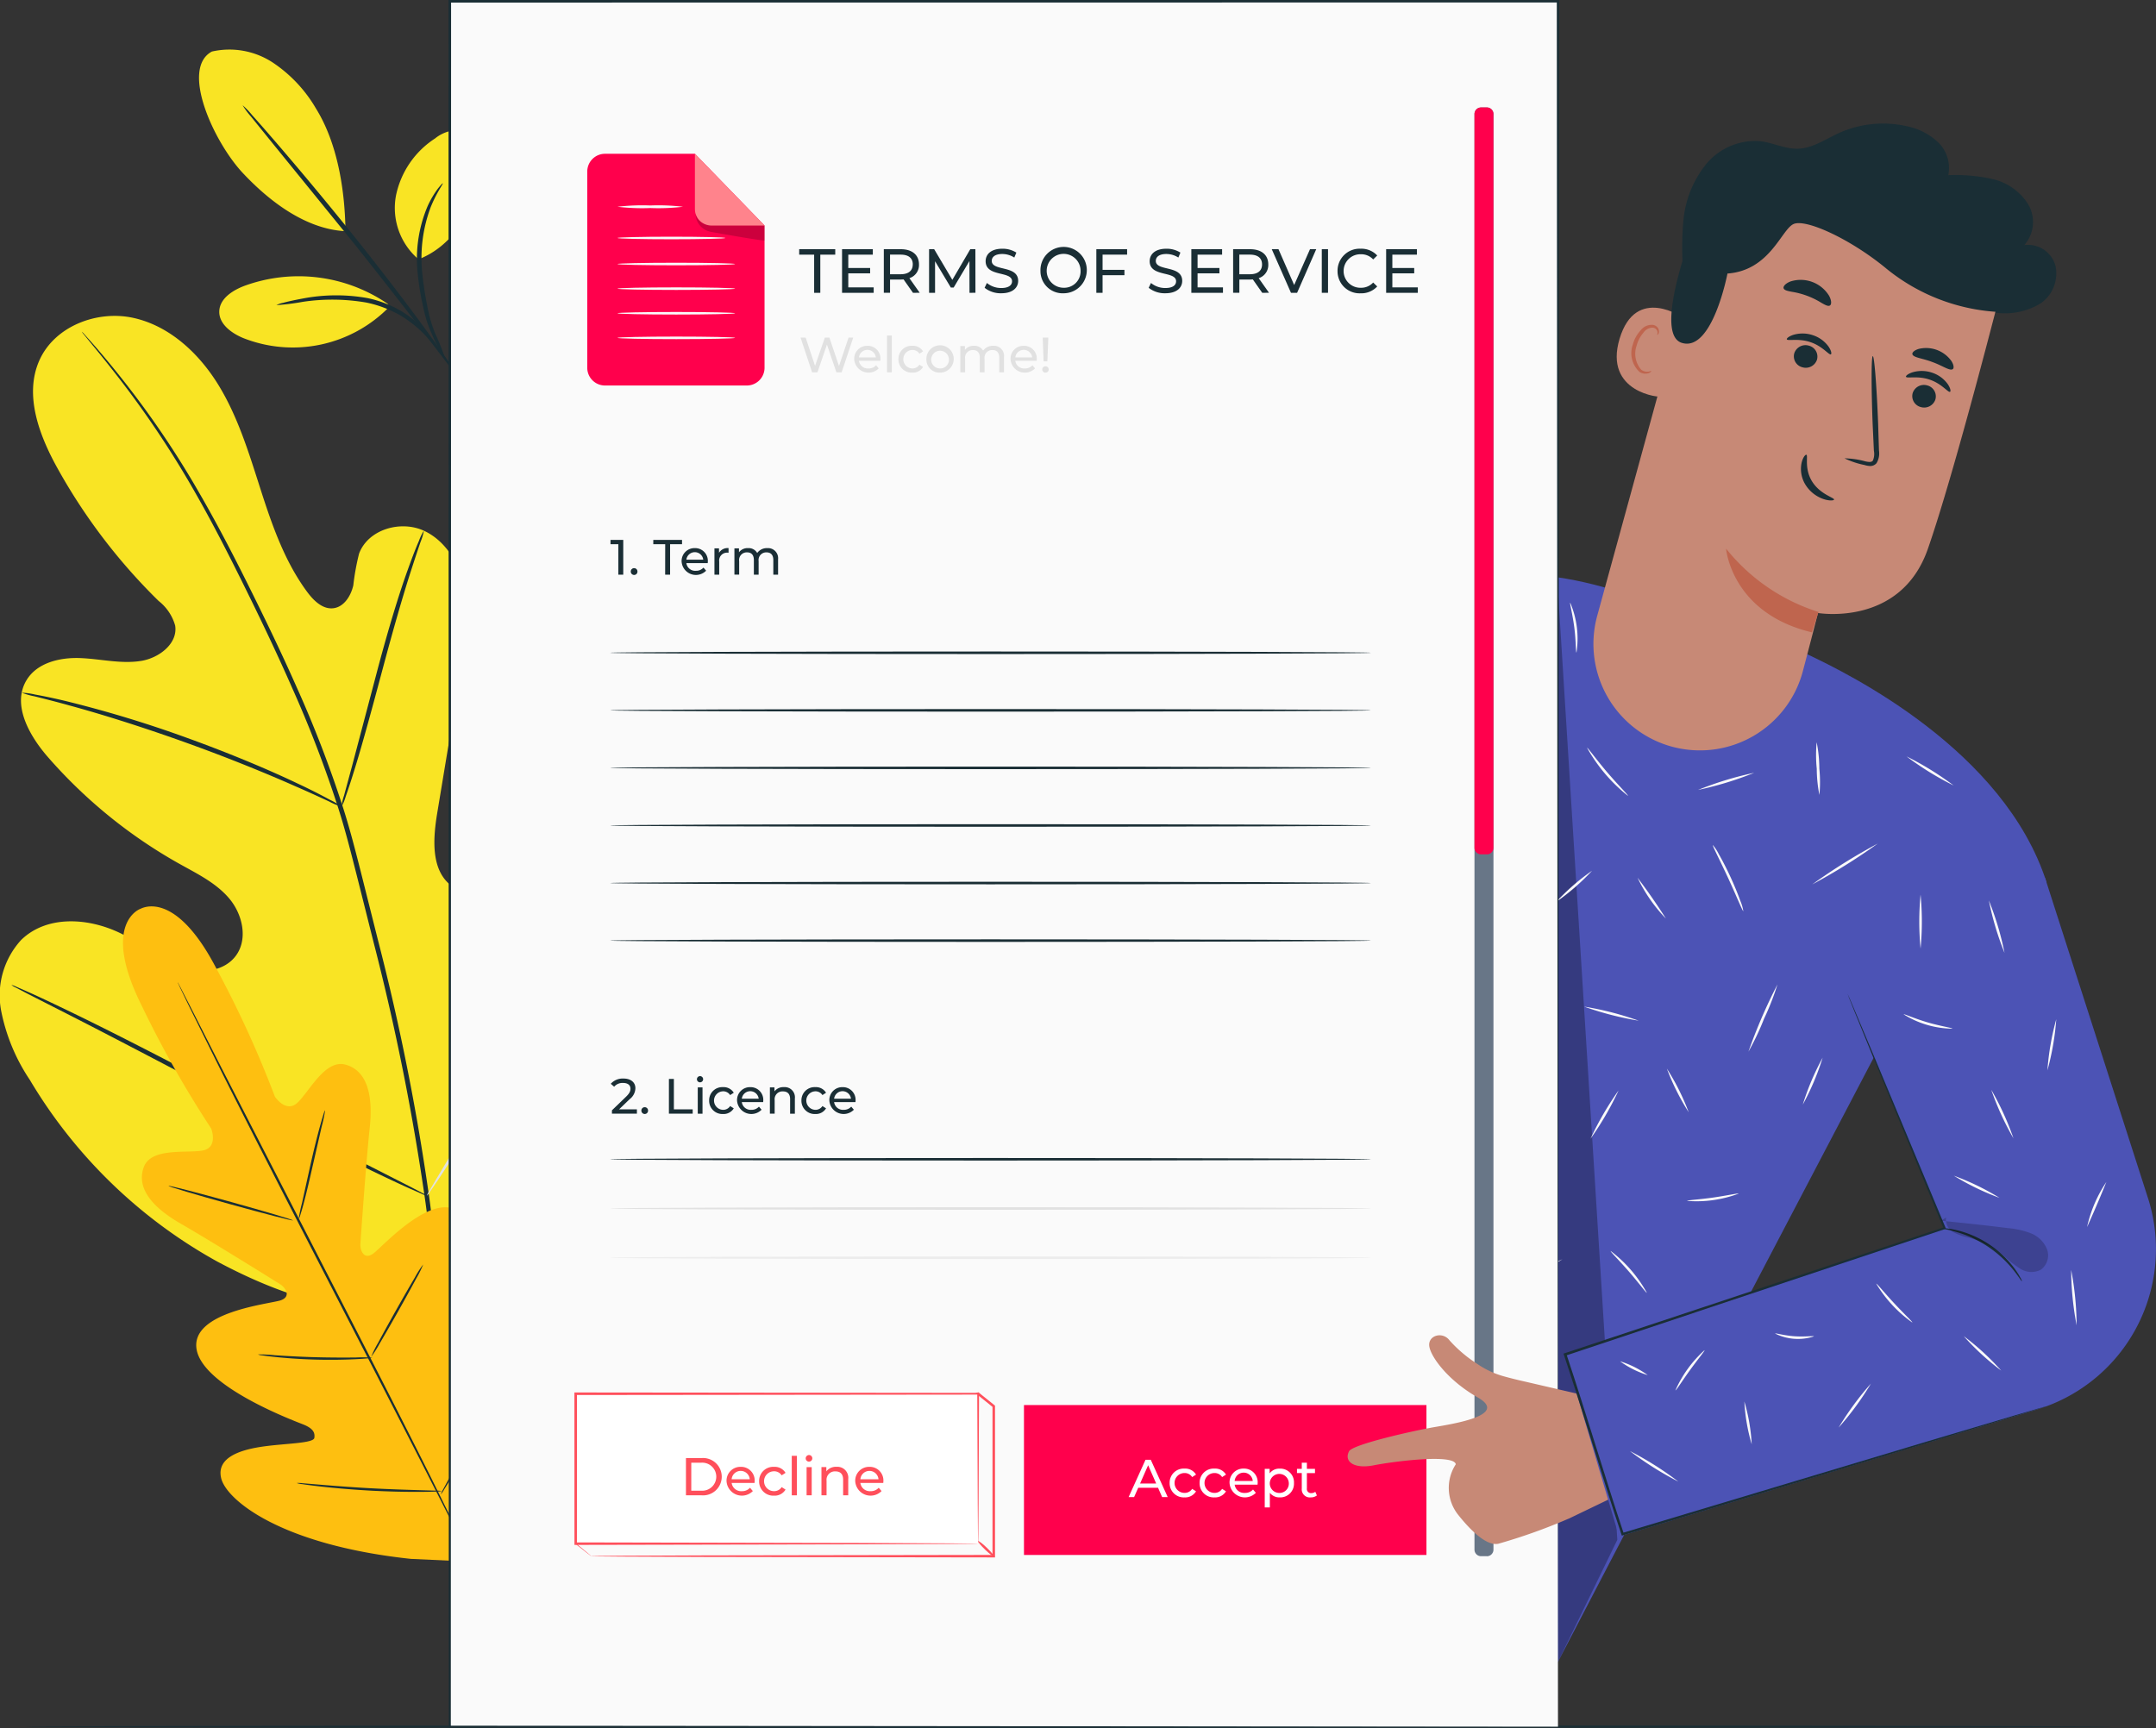 <svg id="Grupo_118820" data-name="Grupo 118820" xmlns="http://www.w3.org/2000/svg" xmlns:xlink="http://www.w3.org/1999/xlink" width="261.204" height="209.378" viewBox="0 0 261.204 209.378">
  <rect x="0" y="0" width="261.204" height="209.378" fill="#333333" stroke="none"/>
  <defs>
    <clipPath id="clip-path">
      <rect id="Rectángulo_43379" data-name="Rectángulo 43379" width="261.204" height="209.378" fill="none"/>
    </clipPath>
    <clipPath id="clip-path-3">
      <rect id="Rectángulo_43367" data-name="Rectángulo 43367" width="30.585" height="31.914" fill="none"/>
    </clipPath>
    <clipPath id="clip-path-4">
      <rect id="Rectángulo_43368" data-name="Rectángulo 43368" width="7.276" height="131.245" fill="none"/>
    </clipPath>
    <clipPath id="clip-path-5">
      <rect id="Rectángulo_43370" data-name="Rectángulo 43370" width="8.346" height="3.222" fill="none"/>
    </clipPath>
    <clipPath id="clip-path-6">
      <rect id="Rectángulo_43371" data-name="Rectángulo 43371" width="8.433" height="8.692" fill="none"/>
    </clipPath>
    <clipPath id="clip-path-7">
      <rect id="Rectángulo_43377" data-name="Rectángulo 43377" width="12.954" height="6.609" fill="none"/>
    </clipPath>
  </defs>
  <g id="Grupo_118819" data-name="Grupo 118819" clip-path="url(#clip-path)">
    <g id="Grupo_118818" data-name="Grupo 118818">
      <g id="Grupo_118817" data-name="Grupo 118817" clip-path="url(#clip-path)">
        <path id="Trazado_168666" data-name="Trazado 168666" d="M41.893,10.266a9.573,9.573,0,0,1,7.378,1.342A16.909,16.909,0,0,1,54.5,17.18c2.62,4.228,3.5,9.884,3.573,14.857-5.516-.276-10.191-4.659-12.423-7.031-3.527-3.749-7.625-12.668-3.761-14.74" transform="translate(-16.215 -4.023)" fill="#f9e424"/>
        <path id="Trazado_168667" data-name="Trazado 168667" d="M82.881,41.99a8.169,8.169,0,0,1-2.736-7.734,10.85,10.85,0,0,1,4.737-6.918,4.567,4.567,0,0,1,3.734-.936,3.493,3.493,0,0,1,2.235,2.747,7.091,7.091,0,0,1-.46,3.651c-1.431,4.009-3.551,7.626-7.511,9.189" transform="translate(-32.17 -10.565)" fill="#f9e424"/>
        <path id="Trazado_168668" data-name="Trazado 168668" d="M87.887,58.383a16.073,16.073,0,0,1-1.565-2.892,15.312,15.312,0,0,1-1.1-3.421,33.513,33.513,0,0,1-.683-4.332,16.346,16.346,0,0,1,1.244-7.849A11.787,11.787,0,0,1,87.007,37.8c.357-.448.575-.676.6-.654.082.059-.719,1.042-1.466,2.9A17.541,17.541,0,0,0,85.094,47.7a39.245,39.245,0,0,0,.631,4.268,16.792,16.792,0,0,0,.96,3.369,23.678,23.678,0,0,1,1.2,3.047" transform="translate(-33.966 -14.933)" fill="#1a2e35"/>
        <path id="Trazado_168669" data-name="Trazado 168669" d="M49.164,21.337a9.507,9.507,0,0,1,1.155,1.2c.716.795,1.736,1.958,2.984,3.407,2.495,2.9,5.9,6.939,9.546,11.495s6.835,8.776,9.075,11.876c1.121,1.55,2.013,2.815,2.611,3.7a9.527,9.527,0,0,1,.887,1.408,9.47,9.47,0,0,1-1.063-1.28l-2.751-3.593c-2.319-3.037-5.55-7.211-9.194-11.764L53,26.2l-2.848-3.52a9.531,9.531,0,0,1-.989-1.338" transform="translate(-19.765 -8.578)" fill="#1a2e35"/>
        <path id="Trazado_168670" data-name="Trazado 168670" d="M64.816,59.309a19.113,19.113,0,0,0-17.327-2.173c-1.443.542-3.015,1.549-3.061,3.09s1.473,2.647,2.9,3.24a16.329,16.329,0,0,0,17.714-3.8" transform="translate(-17.862 -22.505)" fill="#f9e424"/>
        <path id="Trazado_168671" data-name="Trazado 168671" d="M56,61.029a2.669,2.669,0,0,1,.829-.283c.541-.154,1.335-.325,2.323-.51a21.555,21.555,0,0,1,7.86-.066,13.519,13.519,0,0,1,4.08,1.558,13.172,13.172,0,0,1,4.255,4.11c.3.474.457.744.425.765-.091.066-.772-.981-2.183-2.365a14.108,14.108,0,0,0-2.755-2.066A13.9,13.9,0,0,0,66.9,60.716a24.255,24.255,0,0,0-7.689-.09,27.811,27.811,0,0,1-3.21.4" transform="translate(-22.515 -24.055)" fill="#1a2e35"/>
        <path id="Trazado_168672" data-name="Trazado 168672" d="M55.049,183.928c17.83-8.657,24.782-28.886,27.124-47.692.392-3.139,1.259-6.376.209-9.352s-4.217-5.4-7.222-4.528c-2.492.722-3.932,3.259-5.584,5.283a18.491,18.491,0,0,1-8.435,5.828c-2.153.715-4.713.955-6.5-.44-2.456-1.914-2.182-5.685-1.668-8.788q1.437-8.673,2.872-17.346a29.322,29.322,0,0,0,.53-9.372c-.5-3.1-2.2-6.178-5.017-7.476s-6.747-.175-7.854,2.765a29.033,29.033,0,0,0-.7,3.853c-.291,1.275-1.119,2.606-2.4,2.77-1.3.167-2.4-.911-3.184-1.968-2.706-3.646-4.238-8.031-5.632-12.371S28.868,76.326,26.5,72.444s-5.956-7.233-10.362-8.193S6.559,65.282,4.74,69.47,4.764,78.516,6.979,82.5A70.192,70.192,0,0,0,19.222,98.557a5.774,5.774,0,0,1,2,2.98c.345,2.178-1.944,3.921-4.1,4.277-2.437.4-4.911-.237-7.378-.338s-5.26.551-6.54,2.693c-1.777,2.971.348,6.721,2.613,9.316a60.125,60.125,0,0,0,15.959,12.942c2.151,1.2,4.439,2.315,6.025,4.213s2.254,4.867.793,6.876-4.43,2.258-6.752,1.433-4.257-2.464-6.4-3.687c-4.011-2.29-9.569-2.873-12.89.38A9.949,9.949,0,0,0,.13,148.164a22.94,22.94,0,0,0,3.486,8.424A60.46,60.46,0,0,0,26.26,178.563c9.353,5.008,18.378,7.4,28.789,5.365" transform="translate(0 -25.736)" fill="#f9e424"/>
        <path id="Trazado_168673" data-name="Trazado 168673" d="M59.179,186.209c.5-7.518.836-3.618-.434-13.491A281.635,281.635,0,0,0,52.467,141L50.4,132.773c-.686-2.7-1.368-5.376-2.2-7.953a140.445,140.445,0,0,0-5.6-14.536c-2.006-4.537-4.074-8.77-6.038-12.713s-3.881-7.58-5.761-10.822a111.6,111.6,0,0,0-10-14.624c-1.311-1.628-2.37-2.858-3.1-3.682-.352-.392-.627-.7-.834-.932a2.308,2.308,0,0,0-.3-.3,2.218,2.218,0,0,0,.255.343l.791.969c.7.848,1.729,2.1,3.013,3.747a118.044,118.044,0,0,1,9.823,14.689C32.3,90.2,34.179,93.845,36.13,97.79s3.994,8.184,5.982,12.716A142.318,142.318,0,0,1,47.661,125c.819,2.564,1.491,5.218,2.177,7.924s1.37,5.449,2.069,8.225a288.7,288.7,0,0,1,6.311,31.644c1.295,9.839,1,5.9.554,13.394" transform="translate(-6.659 -27.021)" fill="#1a2e35"/>
        <path id="Trazado_168674" data-name="Trazado 168674" d="M69.2,140.989a6.371,6.371,0,0,0,.514-1.277c.3-.832.693-2.05,1.158-3.561.931-3.022,2.074-7.239,3.317-11.893s2.444-8.846,3.418-11.845c.484-1.5.886-2.712,1.176-3.546a6.333,6.333,0,0,0,.388-1.32,6.2,6.2,0,0,0-.6,1.239c-.355.81-.818,2-1.351,3.494-1.078,2.976-2.346,7.165-3.59,11.826-1.215,4.6-2.313,8.754-3.153,11.931-.388,1.433-.716,2.64-.98,3.609a6.279,6.279,0,0,0-.3,1.344" transform="translate(-27.819 -43.238)" fill="#1a2e35"/>
        <path id="Trazado_168675" data-name="Trazado 168675" d="M4.423,140.364a8.763,8.763,0,0,0,1.562.444c1.009.254,2.473.614,4.266,1.117,3.594.976,8.511,2.5,13.862,4.417s10.117,3.878,13.524,5.389c1.71.743,3.077,1.382,4.025,1.818a8.707,8.707,0,0,0,1.5.63,8.567,8.567,0,0,0-1.4-.835c-.919-.5-2.263-1.2-3.956-1.991-3.373-1.612-8.133-3.63-13.5-5.564a142.438,142.438,0,0,0-13.955-4.265c-1.812-.453-3.294-.753-4.323-.939a8.562,8.562,0,0,0-1.609-.222" transform="translate(-1.778 -56.428)" fill="#1a2e35"/>
        <path id="Trazado_168676" data-name="Trazado 168676" d="M86.481,210.165a2.1,2.1,0,0,0,.352-.443l.912-1.336c.787-1.164,1.882-2.877,3.208-5.011,2.654-4.268,6.135-10.277,9.886-16.96s7.174-12.72,9.735-17.036l3.048-5.1.822-1.394a2.047,2.047,0,0,0,.253-.508,2.135,2.135,0,0,0-.352.444l-.912,1.335c-.788,1.164-1.883,2.877-3.209,5.011-2.654,4.267-6.134,10.276-9.887,16.963s-7.172,12.717-9.734,17.035c-1.253,2.1-2.282,3.822-3.048,5.1-.329.557-.6,1.017-.822,1.394a2.117,2.117,0,0,0-.254.508" transform="translate(-34.768 -65.281)" fill="#e1e1e1"/>
        <path id="Trazado_168677" data-name="Trazado 168677" d="M2.308,199.581a2.154,2.154,0,0,0,.492.3l1.458.762,5.388,2.745c4.549,2.319,10.8,5.594,17.693,9.222s13.183,6.851,17.781,9.076c2.3,1.113,4.168,2,5.472,2.578l1.505.663a2.1,2.1,0,0,0,.542.194,2.17,2.17,0,0,0-.492-.3l-1.459-.761L45.3,221.316c-4.549-2.319-10.8-5.594-17.7-9.224s-13.179-6.85-17.778-9.075c-2.3-1.114-4.168-2-5.473-2.579l-1.506-.663a2.15,2.15,0,0,0-.542-.194" transform="translate(-0.928 -80.239)" fill="#1a2e35"/>
        <path id="Trazado_168678" data-name="Trazado 168678" d="M257.881,349.791c0,.086-56.607.155-126.419.155-69.837,0-126.431-.069-126.431-.155s56.595-.155,126.431-.155c69.812,0,126.419.069,126.419.155" transform="translate(-2.022 -140.569)" fill="#1a2e35"/>
        <path id="Trazado_168679" data-name="Trazado 168679" d="M26.919,184.033s4.126-2.785,9.281,7.1a129.007,129.007,0,0,1,7.126,15.594s1.357,2.068,2.774.695,3.338-5.251,5.774-4.579c2.526.7,3.383,3.5,2.941,7.638s-1.077,13.236-1.131,14.059.42,1.993,1.535,1.212,7.5-8.031,10.763-4.794.135,14.56-.183,15.8-.07,1.772.522,2.074,2.51-2.338,4.412-4.326,4.455-3.959,6.178-1.934,2.349,10.493-5.586,24.331l-4.1,6.172-7.432-.343c-15.86-1.7-22.348-7.179-22.975-9.764s2.468-3.493,5.193-3.866,5.988-.374,6.092-1.031-.178-1.167-1.372-1.64-12.194-4.592-12.9-9.131,8.913-5.453,10.2-5.9.606-1.523-.08-1.954-8.437-5.267-12.045-7.339-5.376-4.411-4.456-6.866c.886-2.366,5.153-1.646,7.1-1.986s1.066-2.654,1.066-2.654a129.091,129.091,0,0,1-8.439-14.924c-4.974-9.976-.172-11.7-.172-11.7" transform="translate(-10.02 -73.844)" fill="#febf10"/>
        <path id="Trazado_168680" data-name="Trazado 168680" d="M36.008,199.066a1.111,1.111,0,0,1,.1.175l.279.528,1.048,2.041,3.824,7.522L53.975,234.1c4.985,9.665,9.457,18.436,12.64,24.811l3.742,7.563,1,2.065.254.541a1.112,1.112,0,0,1,.077.188,1.107,1.107,0,0,1-.1-.176l-.279-.527-1.048-2.041L66.433,259C63.2,252.651,58.7,243.9,53.719,234.231S44.264,215.8,41.081,209.424l-3.743-7.564-1-2.065-.254-.541a1.091,1.091,0,0,1-.078-.188" transform="translate(-14.476 -80.033)" fill="#1a2e35"/>
        <path id="Trazado_168681" data-name="Trazado 168681" d="M63.711,224.984a15.221,15.221,0,0,1-.409,1.95l-1.071,4.681c-.415,1.83-.8,3.485-1.121,4.675-.16.595-.3,1.073-.406,1.4a1.951,1.951,0,0,1-.2.5,18.336,18.336,0,0,1,.405-1.949l1.038-4.691c.415-1.83.825-3.481,1.154-4.668.166-.593.306-1.071.413-1.4a1.936,1.936,0,0,1,.193-.5" transform="translate(-24.324 -90.453)" fill="#1a2e35"/>
        <path id="Trazado_168682" data-name="Trazado 168682" d="M49.22,244.484c-.021.077-3.42-.8-7.59-1.956s-7.535-2.156-7.513-2.233,3.419.8,7.59,1.956,7.534,2.156,7.513,2.233" transform="translate(-13.716 -96.607)" fill="#1a2e35"/>
        <path id="Trazado_168683" data-name="Trazado 168683" d="M66.1,274.85a2.037,2.037,0,0,1-.542.081c-.35.035-.857.068-1.485.1-1.256.061-2.994.1-4.913.046s-3.653-.189-4.9-.324c-.625-.066-1.13-.132-1.478-.185a2.01,2.01,0,0,1-.536-.112,16.44,16.44,0,0,1,2.031.094c1.252.083,2.981.187,4.894.239s3.644.047,4.9.038a16.282,16.282,0,0,1,2.034.021" transform="translate(-21.006 -110.338)" fill="#1a2e35"/>
        <path id="Trazado_168684" data-name="Trazado 168684" d="M81.507,256.229a12.1,12.1,0,0,1-.832,1.686c-.546,1.024-1.318,2.428-2.186,3.971s-1.668,2.932-2.26,3.931a12.175,12.175,0,0,1-1.009,1.586,12.277,12.277,0,0,1,.832-1.686c.547-1.024,1.318-2.429,2.187-3.972s1.668-2.932,2.26-3.93a12.105,12.105,0,0,1,1.009-1.587" transform="translate(-30.24 -103.015)" fill="#1a2e35"/>
        <path id="Trazado_168685" data-name="Trazado 168685" d="M97.511,278.99a2.819,2.819,0,0,1-.274.588l-.838,1.549c-.719,1.3-1.729,3.09-2.861,5.056s-2.17,3.74-2.934,5.016l-.918,1.5a2.785,2.785,0,0,1-.37.532,2.835,2.835,0,0,1,.273-.587l.839-1.549c.719-1.3,1.729-3.09,2.861-5.057s2.17-3.739,2.934-5.015l.918-1.5a2.825,2.825,0,0,1,.371-.532" transform="translate(-35.908 -112.166)" fill="#1a2e35"/>
        <path id="Trazado_168686" data-name="Trazado 168686" d="M77.674,301.488a3.222,3.222,0,0,1-.692.058c-.445.02-1.09.032-1.887.038-1.594.008-3.8-.025-6.227-.162s-4.624-.341-6.207-.528c-.792-.092-1.431-.178-1.872-.246a3.174,3.174,0,0,1-.68-.135,3.236,3.236,0,0,1,.693.023l1.879.155c1.586.135,3.778.31,6.2.444s4.622.2,6.213.246l1.885.053a3.205,3.205,0,0,1,.692.054" transform="translate(-24.166 -120.815)" fill="#1a2e35"/>
        <path id="Trazado_168687" data-name="Trazado 168687" d="M324.04,132.3,304.029,151.78l-18.44,35.193-20.741,39.793L239.37,214.824l-27.541-14.1,17.616-33.652,10.948-37.683c-7.735,5.132-22.093,12.121-39.284,8.477-18.621-3.949-9.683-74.177-9.683-74.177l20.462-.527,2.039,49.517,23.131-10.214.036.084c1.392-.621,2.611-1.174,3.258-1.527,12.791-6.977,21.186-7.823,34.908-2.925l19.8,6.576c5.088,2.4,23.846,11.635,28.981,27.626" transform="translate(-76.099 -25.393)" fill="#4c53b5"/>
        <path id="Trazado_168688" data-name="Trazado 168688" d="M288.026,119.127c.015.027-.464.263-1.241.817a13.712,13.712,0,0,0-2.867,2.82,20.434,20.434,0,0,0-2.826,5.254c-.808,2.108-1.43,4.521-2.108,7.049L275.465,148l-1.1,3.91-.315,1.059a1.78,1.78,0,0,1-.13.364,1.855,1.855,0,0,1,.07-.38l.258-1.074c.247-.967.588-2.3,1.005-3.936l3.431-12.956a68.964,68.964,0,0,1,2.142-7.071,20.073,20.073,0,0,1,2.919-5.286,13.008,13.008,0,0,1,2.971-2.784,8.789,8.789,0,0,1,.956-.561,1.8,1.8,0,0,1,.354-.156" transform="translate(-110.127 -47.894)" fill="#1a2e35"/>
        <g id="Grupo_118804" data-name="Grupo 118804" transform="translate(139.857 81.154)" opacity="0.3">
          <g id="Grupo_118803" data-name="Grupo 118803">
            <g id="Grupo_118802" data-name="Grupo 118802" clip-path="url(#clip-path-3)">
              <path id="Trazado_168689" data-name="Trazado 168689" d="M264.476,135.719c-5.721,15.489-16.011,24.152-30.584,31.913a53.659,53.659,0,0,0,24.028-8.806" transform="translate(-233.891 -135.719)"/>
            </g>
          </g>
        </g>
        <g id="Grupo_118807" data-name="Grupo 118807" transform="translate(188.665 70.128)" opacity="0.3">
          <g id="Grupo_118806" data-name="Grupo 118806">
            <g id="Grupo_118805" data-name="Grupo 118805" clip-path="url(#clip-path-4)">
              <path id="Trazado_168690" data-name="Trazado 168690" d="M315.516,117.28q3.638,58.226,7.277,116.453L315.6,248.526Z" transform="translate(-315.516 -117.28)"/>
            </g>
          </g>
        </g>
        <path id="Trazado_168691" data-name="Trazado 168691" d="M350.727,179.25c-.085.031-.817-1.8-1.837-4.006s-1.934-3.953-1.855-4a5.022,5.022,0,0,1,.712,1.085c.4.694.914,1.673,1.426,2.782s.922,2.137,1.191,2.891a5.01,5.01,0,0,1,.363,1.246" transform="translate(-139.521 -68.848)" fill="#fafafa"/>
        <path id="Trazado_168692" data-name="Trazado 168692" d="M375.113,170.938a70.307,70.307,0,0,1-7.94,4.949,70.446,70.446,0,0,1,7.94-4.949" transform="translate(-147.619 -68.723)" fill="#fafafa"/>
        <path id="Trazado_168693" data-name="Trazado 168693" d="M368.366,156.794a16.486,16.486,0,0,1-.322-3.18,16.447,16.447,0,0,1-.011-3.2,16.5,16.5,0,0,1,.322,3.18,16.49,16.49,0,0,1,.011,3.2" transform="translate(-147.94 -60.475)" fill="#fafafa"/>
        <path id="Trazado_168694" data-name="Trazado 168694" d="M391.988,156.8a36.145,36.145,0,0,1-5.705-3.523,36.258,36.258,0,0,1,5.705,3.523" transform="translate(-155.302 -61.624)" fill="#fafafa"/>
        <path id="Trazado_168695" data-name="Trazado 168695" d="M354.247,207.633a63.335,63.335,0,0,1,3.517-8.148,31.8,31.8,0,0,1-1.616,4.135,31.721,31.721,0,0,1-1.9,4.012" transform="translate(-142.42 -80.202)" fill="#fafafa"/>
        <path id="Trazado_168696" data-name="Trazado 168696" d="M340.36,221.822a28.086,28.086,0,0,1-2.643-5.286,28.128,28.128,0,0,1,2.643,5.286" transform="translate(-135.774 -87.057)" fill="#fafafa"/>
        <path id="Trazado_168697" data-name="Trazado 168697" d="M348.069,241.866a14.435,14.435,0,0,1-6.243.88c0-.091,1.409-.158,3.127-.4s3.093-.564,3.117-.477" transform="translate(-137.429 -97.235)" fill="#fafafa"/>
        <path id="Trazado_168698" data-name="Trazado 168698" d="M365.258,220.008a30.634,30.634,0,0,1,2.406-5.684,30.745,30.745,0,0,1-2.406,5.684" transform="translate(-146.846 -86.167)" fill="#fafafa"/>
        <path id="Trazado_168699" data-name="Trazado 168699" d="M330.72,258.559c-.075.051-.954-1.165-2.163-2.556s-2.282-2.44-2.221-2.507a16.247,16.247,0,0,1,4.384,5.063" transform="translate(-131.2 -101.915)" fill="#fafafa"/>
        <path id="Trazado_168700" data-name="Trazado 168700" d="M325.654,220.96a36.779,36.779,0,0,1-3.4,5.853,36.909,36.909,0,0,1,3.4-5.853" transform="translate(-129.559 -88.835)" fill="#fafafa"/>
        <path id="Trazado_168701" data-name="Trazado 168701" d="M327.576,205.676a37.44,37.44,0,0,1-6.606-1.705,37.447,37.447,0,0,1,6.606,1.705" transform="translate(-129.044 -82)" fill="#fafafa"/>
        <path id="Trazado_168702" data-name="Trazado 168702" d="M331.78,177.859a69.474,69.474,0,0,1,3.433,4.948,18.574,18.574,0,0,1-3.433-4.948" transform="translate(-133.388 -71.507)" fill="#fafafa"/>
        <path id="Trazado_168703" data-name="Trazado 168703" d="M319.647,176.439a26.647,26.647,0,0,1-4.342,3.775,26.64,26.64,0,0,1,4.342-3.775" transform="translate(-126.765 -70.934)" fill="#fafafa"/>
        <path id="Trazado_168704" data-name="Trazado 168704" d="M326.511,157.358a19.586,19.586,0,0,1-4.953-5.818c.077-.051,1.06,1.35,2.428,2.951s2.588,2.8,2.526,2.867" transform="translate(-129.278 -60.925)" fill="#fafafa"/>
        <path id="Trazado_168705" data-name="Trazado 168705" d="M350.846,156.592a40.554,40.554,0,0,1-6.8,2.076,40.553,40.553,0,0,1,6.8-2.076" transform="translate(-138.323 -62.952)" fill="#fafafa"/>
        <path id="Trazado_168706" data-name="Trazado 168706" d="M318.894,128.18c-.093-.005-.051-1.372-.264-3.035s-.58-2.978-.492-3.007a11.08,11.08,0,0,1,.755,6.041" transform="translate(-127.9 -49.105)" fill="#fafafa"/>
        <path id="Trazado_168707" data-name="Trazado 168707" d="M290.348,204.748a11.553,11.553,0,0,1-1.409,1.039c-.883.62-2.09,1.49-3.385,2.5s-2.427,1.98-3.24,2.689a11.535,11.535,0,0,1-1.345,1.12,8.467,8.467,0,0,1,1.2-1.282,42.659,42.659,0,0,1,6.652-5.214,8.481,8.481,0,0,1,1.531-.855" transform="translate(-112.961 -82.317)" fill="#fafafa"/>
        <path id="Trazado_168708" data-name="Trazado 168708" d="M291.954,192.273c-.078.047-1.085-1.519-2.474-3.34s-2.625-3.214-2.559-3.276a4.323,4.323,0,0,1,.9.831,29.019,29.019,0,0,1,3.572,4.695,4.379,4.379,0,0,1,.561,1.09" transform="translate(-115.354 -74.641)" fill="#fafafa"/>
        <path id="Trazado_168709" data-name="Trazado 168709" d="M297.492,165.113a36.085,36.085,0,0,1-5.862,3.237,36.149,36.149,0,0,1,5.862-3.237" transform="translate(-117.248 -66.38)" fill="#fafafa"/>
        <path id="Trazado_168710" data-name="Trazado 168710" d="M291.637,146.729a4.683,4.683,0,0,1-1.025-.807,22.566,22.566,0,0,1-3.982-4.854,4.687,4.687,0,0,1-.591-1.163c.082-.048,1.1,1.652,2.653,3.532s3.008,3.222,2.945,3.292" transform="translate(-114.998 -56.247)" fill="#fafafa"/>
        <path id="Trazado_168711" data-name="Trazado 168711" d="M305.779,147.6a25.824,25.824,0,0,1,2.481-5.1,25.921,25.921,0,0,1-2.481,5.1" transform="translate(-122.933 -57.293)" fill="#fafafa"/>
        <path id="Trazado_168712" data-name="Trazado 168712" d="M302.155,129.779c-.1,0,.011-1.858-.347-4.1s-1.011-3.977-.92-4.01a3.919,3.919,0,0,1,.507,1.109,15.961,15.961,0,0,1,.9,5.791,3.917,3.917,0,0,1-.145,1.211" transform="translate(-120.967 -48.916)" fill="#fafafa"/>
        <path id="Trazado_168713" data-name="Trazado 168713" d="M305.365,206.917a11.816,11.816,0,0,1,.023-1.75c.037-1.078.068-2.566.027-4.209s-.146-3.129-.237-4.2a11.759,11.759,0,0,1-.111-1.747,8.393,8.393,0,0,1,.329,1.723,39.824,39.824,0,0,1,.21,8.45,8.317,8.317,0,0,1-.243,1.737" transform="translate(-122.645 -78.402)" fill="#fafafa"/>
        <path id="Trazado_168714" data-name="Trazado 168714" d="M300.216,237.316a15.612,15.612,0,0,0-5.709-3.642,8.731,8.731,0,0,1,5.709,3.642" transform="translate(-118.404 -93.942)" fill="#fafafa"/>
        <path id="Trazado_168715" data-name="Trazado 168715" d="M310.951,255.176a71.114,71.114,0,0,1-8.356,4.324,71.248,71.248,0,0,1,8.356-4.324" transform="translate(-121.656 -102.59)" fill="#fafafa"/>
        <path id="Trazado_168716" data-name="Trazado 168716" d="M277.449,256.709a77.027,77.027,0,0,1-5.8-7.881,77.043,77.043,0,0,1,5.8,7.881" transform="translate(-109.215 -100.039)" fill="#fafafa"/>
        <path id="Trazado_168717" data-name="Trazado 168717" d="M270.368,227.945a4.526,4.526,0,0,1-.133-1.227c-.035-.76-.042-1.812.011-2.972s.158-2.207.263-2.96a4.491,4.491,0,0,1,.246-1.21c.089.011-.094,1.878-.2,4.185s-.1,4.182-.19,4.185" transform="translate(-108.635 -88.279)" fill="#fafafa"/>
        <path id="Trazado_168718" data-name="Trazado 168718" d="M254.184,278.317a62.577,62.577,0,0,1-6.787-5.644,62.762,62.762,0,0,1,6.787,5.644" transform="translate(-99.464 -109.625)" fill="#fafafa"/>
        <path id="Trazado_168719" data-name="Trazado 168719" d="M265.587,274.319a70.68,70.68,0,0,1-.218-9.379,70.686,70.686,0,0,1,.218,9.379" transform="translate(-106.657 -106.517)" fill="#fafafa"/>
        <path id="Trazado_168720" data-name="Trazado 168720" d="M270.483,309.228c-.02.047-.746-.249-1.948-.633a28.044,28.044,0,0,0-9.7-1.326c-1.26.047-2.038.138-2.046.087a1.888,1.888,0,0,1,.539-.127c.35-.065.86-.129,1.494-.181a23.456,23.456,0,0,1,9.786,1.337c.6.22,1.072.419,1.391.575a1.9,1.9,0,0,1,.485.267" transform="translate(-103.24 -123.42)" fill="#fafafa"/>
        <path id="Trazado_168721" data-name="Trazado 168721" d="M291.143,316.232a7.243,7.243,0,0,1,1.347.932,33.637,33.637,0,0,1,5.579,5.579,7.293,7.293,0,0,1,.932,1.346,10.233,10.233,0,0,1-1.1-1.206c-.661-.758-1.592-1.788-2.676-2.874s-2.116-2.014-2.874-2.676a10.335,10.335,0,0,1-1.206-1.1" transform="translate(-117.052 -127.138)" fill="#fafafa"/>
        <path id="Trazado_168722" data-name="Trazado 168722" d="M294.235,259.368a46.736,46.736,0,0,1-2.809-7.089,46.8,46.8,0,0,1,2.809,7.089" transform="translate(-117.163 -101.427)" fill="#fafafa"/>
        <path id="Trazado_168723" data-name="Trazado 168723" d="M250.848,162.783a4.8,4.8,0,0,1-.915,1,20.281,20.281,0,0,1-5.417,3.611,4.84,4.84,0,0,1-1.272.461c-.038-.088,1.857-.9,3.954-2.307s3.583-2.833,3.65-2.763" transform="translate(-97.794 -65.445)" fill="#fafafa"/>
        <path id="Trazado_168724" data-name="Trazado 168724" d="M258.466,148.61a22.935,22.935,0,0,1,.252-5.323,22.837,22.837,0,0,1-.252,5.323" transform="translate(-103.885 -57.608)" fill="#fafafa"/>
        <path id="Trazado_168725" data-name="Trazado 168725" d="M234.492,159.21a35.929,35.929,0,0,1-6.083-2.788,36.047,36.047,0,0,1,6.083,2.788" transform="translate(-91.83 -62.886)" fill="#fafafa"/>
        <path id="Trazado_168726" data-name="Trazado 168726" d="M274.144,143.093a17.681,17.681,0,0,1,.1-3.307,17.7,17.7,0,0,1,.407-3.283,17.686,17.686,0,0,1-.1,3.307,17.719,17.719,0,0,1-.407,3.283" transform="translate(-110.2 -54.88)" fill="#fafafa"/>
        <path id="Trazado_168727" data-name="Trazado 168727" d="M223.722,179.726a14.548,14.548,0,0,1-6.337-3.8c.062-.071,1.333,1,3.083,2.043s3.288,1.671,3.253,1.759" transform="translate(-87.398 -70.728)" fill="#fafafa"/>
        <path id="Trazado_168728" data-name="Trazado 168728" d="M209.567,161.937a50.085,50.085,0,0,1-5.323,5.83,50.1,50.1,0,0,1,5.323-5.83" transform="translate(-82.114 -65.105)" fill="#fafafa"/>
        <path id="Trazado_168729" data-name="Trazado 168729" d="M208.467,141.152a12.1,12.1,0,0,1-5.069-3.8c.068-.064,1.07.946,2.468,1.989s2.643,1.73,2.6,1.812" transform="translate(-81.773 -55.22)" fill="#fafafa"/>
        <path id="Trazado_168730" data-name="Trazado 168730" d="M200.673,147.523a15.074,15.074,0,0,1-2.788,3.3,15.039,15.039,0,0,1,2.788-3.3" transform="translate(-79.556 -59.309)" fill="#fafafa"/>
        <path id="Trazado_168731" data-name="Trazado 168731" d="M219.256,113.685a24.314,24.314,0,0,1-2.336,3.1,24.312,24.312,0,0,1-2.578,2.9,24.323,24.323,0,0,1,2.337-3.1,24.361,24.361,0,0,1,2.577-2.9" transform="translate(-86.174 -45.706)" fill="#fafafa"/>
        <path id="Trazado_168732" data-name="Trazado 168732" d="M202.133,113.807a21.87,21.87,0,0,1-2.543-2.67,21.855,21.855,0,0,1-2.309-2.875,21.959,21.959,0,0,1,2.543,2.67,21.95,21.95,0,0,1,2.309,2.874" transform="translate(-79.314 -43.525)" fill="#fafafa"/>
        <path id="Trazado_168733" data-name="Trazado 168733" d="M211.76,91.9a18.118,18.118,0,0,1-1.782-2.839,18.115,18.115,0,0,1-1.512-2.992,18.1,18.1,0,0,1,1.783,2.839A18.118,18.118,0,0,1,211.76,91.9" transform="translate(-83.81 -34.603)" fill="#fafafa"/>
        <path id="Trazado_168734" data-name="Trazado 168734" d="M213.552,77.9c-.075-.059.819-1.193,1.531-2.8s.973-3.027,1.068-3.01a9.251,9.251,0,0,1-2.6,5.812" transform="translate(-85.855 -28.983)" fill="#fafafa"/>
        <path id="Trazado_168735" data-name="Trazado 168735" d="M197.01,76.531a6.952,6.952,0,0,1,.736-3.66,8.79,8.79,0,0,1,1.461-2.224,2.875,2.875,0,0,1,.831-.724A17.448,17.448,0,0,0,198.03,73a17.492,17.492,0,0,0-1.02,3.53" transform="translate(-79.19 -28.112)" fill="#fafafa"/>
        <path id="Trazado_168736" data-name="Trazado 168736" d="M341.057,44.259a37.933,37.933,0,0,1-.09-7.464,12.718,12.718,0,0,1,2.752-6.834,7.713,7.713,0,0,1,6.615-2.783c1.527.2,2.974.952,4.513.907,1.78-.052,3.329-1.151,4.949-1.891a12.976,12.976,0,0,1,8.156-.851,7.735,7.735,0,0,1,3.858,1.947,4.332,4.332,0,0,1,1.25,4,20.606,20.606,0,0,1,5.355.47,6.935,6.935,0,0,1,4.3,3.016,4.235,4.235,0,0,1-.447,4.993,3.44,3.44,0,0,1,3.8,2.592,4.433,4.433,0,0,1-1.793,4.45,8.282,8.282,0,0,1-5.589,1.124,12.023,12.023,0,0,1-4.921-1.808" transform="translate(-137.022 -10.066)" fill="#1a2e35"/>
        <path id="Trazado_168737" data-name="Trazado 168737" d="M332.528,107.9h0a12.9,12.9,0,0,0,15.687-9.2c1.011-3.829,1.833-7.039,1.833-7.039s9.995,1.712,13.3-7.746S372.327,52.1,372.327,52.1a34.818,34.818,0,0,0-34.565-6.964l-1.771.611L323.3,91.989a12.905,12.905,0,0,0,9.232,15.915" transform="translate(-129.792 -17.383)" fill="#c78976"/>
        <path id="Trazado_168738" data-name="Trazado 168738" d="M360.92,118.851a23.3,23.3,0,0,1-11.2-7.675s.633,7.817,10.4,10.143Z" transform="translate(-140.603 -44.698)" fill="#bf654e"/>
        <path id="Trazado_168739" data-name="Trazado 168739" d="M335.76,63.664c-.138-.124-5.877-4.121-7.849,2.442s5.023,7.189,5.091,7,2.758-9.446,2.758-9.446" transform="translate(-131.693 -25.066)" fill="#c78976"/>
        <path id="Trazado_168740" data-name="Trazado 168740" d="M332.963,71.409c-.023-.03-.139.045-.358.077a1.193,1.193,0,0,1-.86-.24,2.952,2.952,0,0,1-.546-2.931,3.939,3.939,0,0,1,.811-1.54,1.381,1.381,0,0,1,1.124-.619.608.608,0,0,1,.581.517c.033.209-.048.328-.017.35.013.022.174-.068.2-.355a.764.764,0,0,0-.135-.489.9.9,0,0,0-.582-.358,1.677,1.677,0,0,0-1.5.659,4.044,4.044,0,0,0-.946,1.71,3.1,3.1,0,0,0,.816,3.335,1.28,1.28,0,0,0,1.1.141c.252-.1.331-.237.312-.256" transform="translate(-132.912 -26.453)" fill="#bf654e"/>
        <path id="Trazado_168741" data-name="Trazado 168741" d="M390.247,79.757a1.43,1.43,0,0,1-1.767.929,1.369,1.369,0,0,1-.988-1.692,1.432,1.432,0,0,1,1.766-.93,1.369,1.369,0,0,1,.988,1.693" transform="translate(-155.767 -31.363)" fill="#1a2e35"/>
        <path id="Trazado_168742" data-name="Trazado 168742" d="M391.509,77.7c-.227.12-1-.985-2.461-1.471-1.452-.506-2.775-.115-2.874-.347-.051-.105.227-.367.808-.55a3.923,3.923,0,0,1,2.374.059,3.767,3.767,0,0,1,1.884,1.391c.333.5.378.866.268.917" transform="translate(-155.257 -30.226)" fill="#1a2e35"/>
        <path id="Trazado_168743" data-name="Trazado 168743" d="M366.255,71.7a1.431,1.431,0,0,1-1.767.929,1.369,1.369,0,0,1-.988-1.692,1.431,1.431,0,0,1,1.766-.93,1.369,1.369,0,0,1,.988,1.693" transform="translate(-146.121 -28.125)" fill="#1a2e35"/>
        <path id="Trazado_168744" data-name="Trazado 168744" d="M367.365,70.105c-.228.12-1-.985-2.461-1.471-1.452-.506-2.775-.115-2.874-.347-.051-.1.226-.367.808-.55a3.925,3.925,0,0,1,2.373.059,3.773,3.773,0,0,1,1.885,1.392c.332.495.377.866.268.917" transform="translate(-145.549 -27.171)" fill="#1a2e35"/>
        <path id="Trazado_168745" data-name="Trazado 168745" d="M373.738,84.55a10.183,10.183,0,0,1,2.514.368c.386.086.763.131.911-.1a2,2,0,0,0,.122-1.188q-.071-1.529-.149-3.208c-.174-4.554-.167-8.248.017-8.254s.474,3.682.648,8.236q.051,1.68.1,3.209a2.277,2.277,0,0,1-.3,1.527.988.988,0,0,1-.8.34,2.724,2.724,0,0,1-.663-.124,10.019,10.019,0,0,1-2.4-.8" transform="translate(-150.259 -29.014)" fill="#1a2e35"/>
        <path id="Trazado_168746" data-name="Trazado 168746" d="M365.546,92.15c.242.066-.287,1.651.692,3.231s2.723,1.971,2.661,2.2c-.011.107-.479.181-1.2-.038a4.162,4.162,0,0,1-2.252-1.745,3.625,3.625,0,0,1-.478-2.675c.162-.682.471-1.015.576-.97" transform="translate(-146.701 -37.047)" fill="#1a2e35"/>
        <path id="Trazado_168747" data-name="Trazado 168747" d="M392.355,73.076c-.368.245-1.258-.436-2.462-.858-1.188-.465-2.307-.527-2.427-.953-.047-.2.226-.481.779-.645a3.773,3.773,0,0,1,3.939,1.459c.313.484.338.872.171,1" transform="translate(-155.776 -28.347)" fill="#1a2e35"/>
        <path id="Trazado_168748" data-name="Trazado 168748" d="M366.97,59.815c-.224.123-.573-.074-1.027-.332a9.622,9.622,0,0,0-3.577-1.333c-.512-.1-.905-.181-.994-.42-.085-.22.2-.591.844-.837a4.042,4.042,0,0,1,4.662,1.737c.329.611.3,1.075.091,1.186" transform="translate(-145.281 -22.793)" fill="#1a2e35"/>
        <path id="Trazado_168749" data-name="Trazado 168749" d="M378.166,53.733a23.521,23.521,0,0,1-13.617-5.354c-4.294-3.516-9.671-5.978-11.136-5.287s-2.86,5.621-7.988,5.989c0,0-1.831,9.595-5.55,8.394s2-15.408,2-15.408L352.19,39.64l10.568.386,9.493,2.154,8.21,4.716Z" transform="translate(-136.139 -15.937)" fill="#1a2e35"/>
        <rect id="Rectángulo_43369" data-name="Rectángulo 43369" width="134.258" height="209.067" transform="translate(54.495 0.156)" fill="#fafafa"/>
        <path id="Trazado_168750" data-name="Trazado 168750" d="M225.288,209.223c0-1.287-.059-86.192-.143-209.067l.143.143L91.046.312H91.03l.155-.155c-.012,79.092-.023,151.929-.032,209.067l-.123-.123,134.258.123-134.258.123h-.123v-.123C90.9,152.086,90.887,79.248,90.874.156V0h.172L225.288.013h.144V.156c-.084,122.874-.143,207.78-.144,209.067" transform="translate(-36.535)" fill="#1a2e35"/>
        <path id="Trazado_168751" data-name="Trazado 168751" d="M138.313,59.24H121.134a2.149,2.149,0,0,1-2.149-2.15V33.314a2.149,2.149,0,0,1,2.149-2.15h10.895l8.434,8.692V57.09a2.15,2.15,0,0,1-2.15,2.15" transform="translate(-47.837 -12.529)" fill="#ff004c"/>
        <path id="Trazado_168752" data-name="Trazado 168752" d="M140.8,31.164v6.692a2,2,0,0,0,2,2h6.435Z" transform="translate(-56.607 -12.529)" fill="#ff4f5b"/>
        <g id="Grupo_118810" data-name="Grupo 118810" transform="translate(84.279 25.914)" opacity="0.2">
          <g id="Grupo_118809" data-name="Grupo 118809">
            <g id="Grupo_118808" data-name="Grupo 118808" clip-path="url(#clip-path-5)">
              <path id="Trazado_168753" data-name="Trazado 168753" d="M140.946,43.337a2.223,2.223,0,0,0,1.763,2.157,2.122,2.122,0,0,0,.212.047c.84.15,6.371,1.134,6.371,1.007v-1.8h-6.435s-1.607-.055-1.911-1.413" transform="translate(-140.945 -43.337)"/>
            </g>
          </g>
        </g>
        <g id="Grupo_118813" data-name="Grupo 118813" transform="translate(84.192 18.635)" opacity="0.3">
          <g id="Grupo_118812" data-name="Grupo 118812">
            <g id="Grupo_118811" data-name="Grupo 118811" clip-path="url(#clip-path-6)">
              <path id="Trazado_168754" data-name="Trazado 168754" d="M140.8,31.164v6.692a2,2,0,0,0,2,2h6.435Z" transform="translate(-140.799 -31.164)" fill="#fff"/>
            </g>
          </g>
        </g>
        <path id="Trazado_168755" data-name="Trazado 168755" d="M133.046,41.793a25.487,25.487,0,0,1-3.973.155,25.492,25.492,0,0,1-3.974-.155,25.492,25.492,0,0,1,3.974-.155,25.488,25.488,0,0,1,3.973.155" transform="translate(-50.295 -16.74)" fill="#fafafa"/>
        <path id="Trazado_168756" data-name="Trazado 168756" d="M138.179,48.12c0,.086-2.928.155-6.54.155s-6.54-.069-6.54-.155,2.928-.155,6.54-.155,6.54.069,6.54.155" transform="translate(-50.295 -19.284)" fill="#fafafa"/>
        <path id="Trazado_168757" data-name="Trazado 168757" d="M139.357,53.4c0,.086-3.192.155-7.129.155s-7.129-.069-7.129-.155,3.191-.155,7.129-.155,7.129.069,7.129.155" transform="translate(-50.295 -21.408)" fill="#fafafa"/>
        <path id="Trazado_168758" data-name="Trazado 168758" d="M139.357,58.389c0,.086-3.192.155-7.129.155s-7.129-.069-7.129-.155,3.191-.155,7.129-.155,7.129.069,7.129.155" transform="translate(-50.295 -23.413)" fill="#fafafa"/>
        <path id="Trazado_168759" data-name="Trazado 168759" d="M139.357,63.374c0,.086-3.192.155-7.129.155s-7.129-.069-7.129-.155,3.191-.155,7.129-.155,7.129.069,7.129.155" transform="translate(-50.295 -25.417)" fill="#fafafa"/>
        <path id="Trazado_168760" data-name="Trazado 168760" d="M139.357,68.359c0,.086-3.192.155-7.129.155s-7.129-.069-7.129-.155,3.191-.155,7.129-.155,7.129.069,7.129.155" transform="translate(-50.295 -27.421)" fill="#fafafa"/>
        <path id="Trazado_168761" data-name="Trazado 168761" d="M163.736,51.157h-1.811V50.5h4.369v.657h-1.811v4.625h-.747Z" transform="translate(-65.101 -20.303)" fill="#1a2e35"/>
        <path id="Trazado_168762" data-name="Trazado 168762" d="M174.441,55.126v.657h-3.833V50.5h3.727v.657h-2.972v1.622h2.648v.642h-2.648v1.705Z" transform="translate(-68.592 -20.303)" fill="#1a2e35"/>
        <path id="Trazado_168763" data-name="Trazado 168763" d="M182.6,55.783l-1.14-1.622c-.105.007-.218.014-.332.014h-1.305v1.607h-.755V50.5h2.06c1.374,0,2.2.694,2.2,1.841a1.667,1.667,0,0,1-1.162,1.668l1.253,1.773Zm-.023-3.441c0-.755-.506-1.185-1.472-1.185h-1.283v2.377H181.1c.966,0,1.472-.438,1.472-1.192" transform="translate(-71.991 -20.304)" fill="#1a2e35"/>
        <path id="Trazado_168764" data-name="Trazado 168764" d="M193.138,55.783l-.008-3.848-1.909,3.207h-.347l-1.909-3.184v3.826h-.724V50.5h.618l2.2,3.712,2.173-3.712h.619l.007,5.282Z" transform="translate(-75.681 -20.304)" fill="#1a2e35"/>
        <path id="Trazado_168765" data-name="Trazado 168765" d="M199.487,55.139l.279-.588a2.721,2.721,0,0,0,1.743.611c.913,0,1.305-.355,1.305-.815,0-1.29-3.2-.475-3.2-2.437,0-.815.634-1.509,2.022-1.509a3.113,3.113,0,0,1,1.7.468l-.249.6a2.729,2.729,0,0,0-1.449-.43c-.9,0-1.283.377-1.283.837,0,1.29,3.2.483,3.2,2.422,0,.807-.649,1.5-2.044,1.5a3.134,3.134,0,0,1-2.022-.664" transform="translate(-80.202 -20.263)" fill="#1a2e35"/>
        <path id="Trazado_168766" data-name="Trazado 168766" d="M210.808,53.1a2.809,2.809,0,1,1,2.815,2.7,2.685,2.685,0,0,1-2.815-2.7m4.86,0a2.053,2.053,0,1,0-2.045,2.03,1.983,1.983,0,0,0,2.045-2.03" transform="translate(-84.754 -20.263)" fill="#1a2e35"/>
        <path id="Trazado_168767" data-name="Trazado 168767" d="M222.885,51.157V53h2.649v.649h-2.649v2.135h-.755V50.5h3.728v.657Z" transform="translate(-89.306 -20.303)" fill="#1a2e35"/>
        <path id="Trazado_168768" data-name="Trazado 168768" d="M232.733,55.139l.279-.588a2.721,2.721,0,0,0,1.743.611c.912,0,1.3-.355,1.3-.815,0-1.29-3.2-.475-3.2-2.437,0-.815.634-1.509,2.023-1.509a3.113,3.113,0,0,1,1.7.468l-.249.6a2.731,2.731,0,0,0-1.449-.43c-.9,0-1.283.377-1.283.837,0,1.29,3.2.483,3.2,2.422,0,.807-.649,1.5-2.045,1.5a3.134,3.134,0,0,1-2.022-.664" transform="translate(-93.569 -20.263)" fill="#1a2e35"/>
        <path id="Trazado_168769" data-name="Trazado 168769" d="M245.211,55.126v.657h-3.833V50.5h3.727v.657h-2.972v1.622h2.648v.642h-2.648v1.705Z" transform="translate(-97.045 -20.303)" fill="#1a2e35"/>
        <path id="Trazado_168770" data-name="Trazado 168770" d="M253.366,55.783l-1.139-1.622c-.106.007-.219.014-.332.014h-1.3v1.607h-.755V50.5h2.059c1.374,0,2.2.694,2.2,1.841a1.667,1.667,0,0,1-1.162,1.668l1.253,1.773Zm-.023-3.441c0-.755-.505-1.185-1.471-1.185H250.59v2.377h1.283c.966,0,1.471-.438,1.471-1.192" transform="translate(-100.444 -20.304)" fill="#1a2e35"/>
        <path id="Trazado_168771" data-name="Trazado 168771" d="M263.06,50.5l-2.316,5.282H260L257.673,50.5h.815l1.9,4.339,1.916-4.339Z" transform="translate(-103.596 -20.303)" fill="#1a2e35"/>
        <rect id="Rectángulo_43372" data-name="Rectángulo 43372" width="0.755" height="5.282" transform="translate(160.138 30.197)" fill="#1a2e35"/>
        <path id="Trazado_168772" data-name="Trazado 168772" d="M271,53.1a2.672,2.672,0,0,1,2.8-2.7,2.609,2.609,0,0,1,2.007.823l-.49.475a1.96,1.96,0,0,0-1.487-.627,2.031,2.031,0,1,0,0,4.06,1.966,1.966,0,0,0,1.487-.634l.49.475a2.62,2.62,0,0,1-2.015.831A2.67,2.67,0,0,1,271,53.1" transform="translate(-108.954 -20.263)" fill="#1a2e35"/>
        <path id="Trazado_168773" data-name="Trazado 168773" d="M284.68,55.126v.657h-3.833V50.5h3.727v.657H281.6v1.622h2.648v.642H281.6v1.705Z" transform="translate(-112.913 -20.303)" fill="#1a2e35"/>
        <path id="Trazado_168774" data-name="Trazado 168774" d="M168.582,68.411l-1.407,4.209h-.631l-1.149-3.361-1.149,3.361H163.6L162.2,68.411h.619l1.137,3.422,1.185-3.422h.553l1.161,3.439,1.16-3.439Z" transform="translate(-65.21 -27.504)" fill="#e1e1e1"/>
        <path id="Trazado_168775" data-name="Trazado 168775" d="M176.232,71.887h-2.586a1.079,1.079,0,0,0,1.155.932,1.19,1.19,0,0,0,.92-.384l.319.373a1.737,1.737,0,0,1-2.97-1.112,1.561,1.561,0,0,1,1.6-1.623,1.536,1.536,0,0,1,1.575,1.641c0,.048-.006.12-.012.175m-2.586-.415h2.044a1.029,1.029,0,0,0-2.044,0" transform="translate(-69.581 -28.172)" fill="#e1e1e1"/>
        <rect id="Rectángulo_43373" data-name="Rectángulo 43373" width="0.577" height="4.461" transform="translate(107.463 40.654)" fill="#e1e1e1"/>
        <path id="Trazado_168776" data-name="Trazado 168776" d="M182.031,71.694a1.592,1.592,0,0,1,1.683-1.623,1.421,1.421,0,0,1,1.3.679l-.439.282a.993.993,0,0,0-.865-.457,1.122,1.122,0,0,0,0,2.243.992.992,0,0,0,.865-.457l.439.277a1.425,1.425,0,0,1-1.3.685,1.6,1.6,0,0,1-1.683-1.629" transform="translate(-73.184 -28.172)" fill="#e1e1e1"/>
        <path id="Trazado_168777" data-name="Trazado 168777" d="M187.694,71.694a1.657,1.657,0,1,1,1.659,1.629,1.585,1.585,0,0,1-1.659-1.629m2.73,0a1.074,1.074,0,1,0-1.07,1.124,1.046,1.046,0,0,0,1.07-1.124" transform="translate(-75.461 -28.172)" fill="#e1e1e1"/>
        <path id="Trazado_168778" data-name="Trazado 168778" d="M199.865,71.453v1.834h-.577V71.519c0-.625-.3-.932-.824-.932a.925.925,0,0,0-.956,1.058v1.641h-.577V71.519c0-.625-.3-.932-.824-.932a.925.925,0,0,0-.956,1.058v1.641h-.577V70.1h.553v.475a1.292,1.292,0,0,1,1.1-.505,1.18,1.18,0,0,1,1.107.59,1.434,1.434,0,0,1,1.226-.59,1.222,1.222,0,0,1,1.3,1.383" transform="translate(-78.227 -28.171)" fill="#e1e1e1"/>
        <path id="Trazado_168779" data-name="Trazado 168779" d="M207.906,71.887H205.32a1.079,1.079,0,0,0,1.155.932,1.189,1.189,0,0,0,.92-.384l.319.373a1.737,1.737,0,0,1-2.97-1.112,1.56,1.56,0,0,1,1.6-1.623,1.537,1.537,0,0,1,1.576,1.641c0,.048-.006.12-.012.175m-2.586-.415h2.044a1.029,1.029,0,0,0-2.044,0" transform="translate(-82.316 -28.172)" fill="#e1e1e1"/>
        <path id="Trazado_168780" data-name="Trazado 168780" d="M211.17,72.271a.383.383,0,0,1,.4-.385.385.385,0,1,1,0,.77.386.386,0,0,1-.4-.385m.054-3.86h.68l-.114,2.88h-.457Z" transform="translate(-84.899 -27.504)" fill="#e1e1e1"/>
        <path id="Trazado_168781" data-name="Trazado 168781" d="M300.244,197.322h-.7a.8.8,0,0,1-.8-.8V22.577a.8.8,0,0,1,.8-.8h.7a.8.8,0,0,1,.8.8V196.527a.8.8,0,0,1-.8.8" transform="translate(-120.108 -8.757)" fill="#687687"/>
        <path id="Trazado_168782" data-name="Trazado 168782" d="M300.244,112.28h-.7a.8.8,0,0,1-.8-.8V22.577a.8.8,0,0,1,.8-.8h.7a.8.8,0,0,1,.8.8v88.907a.8.8,0,0,1-.8.8" transform="translate(-120.108 -8.757)" fill="#ff004c"/>
        <path id="Trazado_168783" data-name="Trazado 168783" d="M125.239,109.408v4.209h-.595v-3.686h-.95v-.523Z" transform="translate(-49.73 -43.987)" fill="#1a2e35"/>
        <path id="Trazado_168784" data-name="Trazado 168784" d="M127.8,115.539a.4.4,0,0,1,.409-.409.4.4,0,0,1,.4.409.4.4,0,0,1-.4.415.407.407,0,0,1-.409-.415" transform="translate(-51.38 -46.287)" fill="#1a2e35"/>
        <path id="Trazado_168785" data-name="Trazado 168785" d="M133.807,109.932h-1.443v-.523h3.482v.523H134.4v3.686h-.6Z" transform="translate(-53.216 -43.987)" fill="#1a2e35"/>
        <path id="Trazado_168786" data-name="Trazado 168786" d="M141.261,112.884h-2.586a1.079,1.079,0,0,0,1.155.932,1.19,1.19,0,0,0,.92-.385l.319.373a1.737,1.737,0,0,1-2.97-1.112,1.56,1.56,0,0,1,1.6-1.623,1.537,1.537,0,0,1,1.576,1.641c0,.048-.006.12-.012.175m-2.586-.415h2.044a1.029,1.029,0,0,0-2.044,0" transform="translate(-55.521 -44.654)" fill="#1a2e35"/>
        <path id="Trazado_168787" data-name="Trazado 168787" d="M146.46,111.068v.56a.936.936,0,0,0-.132-.007.951.951,0,0,0-1,1.076v1.588h-.578V111.1h.554v.535a1.216,1.216,0,0,1,1.16-.565" transform="translate(-58.194 -44.654)" fill="#1a2e35"/>
        <path id="Trazado_168788" data-name="Trazado 168788" d="M154.09,112.451v1.834h-.577v-1.768c0-.625-.3-.932-.824-.932a.925.925,0,0,0-.956,1.058v1.641h-.577v-1.768c0-.625-.3-.932-.824-.932a.925.925,0,0,0-.956,1.058v1.641H148.8V111.1h.553v.475a1.292,1.292,0,0,1,1.1-.505,1.18,1.18,0,0,1,1.107.59,1.435,1.435,0,0,1,1.226-.59,1.222,1.222,0,0,1,1.3,1.383" transform="translate(-59.824 -44.654)" fill="#1a2e35"/>
        <path id="Trazado_168789" data-name="Trazado 168789" d="M126.918,222.292v.523h-3.024v-.409l1.714-1.653c.445-.433.529-.7.529-.962,0-.433-.306-.7-.9-.7a1.321,1.321,0,0,0-1.076.457l-.409-.355a1.939,1.939,0,0,1,1.539-.637c.878,0,1.443.451,1.443,1.173a1.706,1.706,0,0,1-.691,1.323l-1.287,1.238Z" transform="translate(-49.755 -87.87)" fill="#1a2e35"/>
        <path id="Trazado_168790" data-name="Trazado 168790" d="M129.95,224.769a.4.4,0,0,1,.409-.409.4.4,0,0,1,.4.409.4.4,0,0,1-.4.415.407.407,0,0,1-.409-.415" transform="translate(-52.246 -90.202)" fill="#1a2e35"/>
        <path id="Trazado_168791" data-name="Trazado 168791" d="M135.532,218.638h.6v3.686h2.279v.523h-2.88Z" transform="translate(-54.49 -87.902)" fill="#1a2e35"/>
        <path id="Trazado_168792" data-name="Trazado 168792" d="M141.2,218.444a.38.38,0,0,1,.391-.379.376.376,0,1,1-.391.379m.1.986h.577v3.187H141.3Z" transform="translate(-56.766 -87.672)" fill="#1a2e35"/>
        <path id="Trazado_168793" data-name="Trazado 168793" d="M143.68,221.92a1.591,1.591,0,0,1,1.683-1.623,1.422,1.422,0,0,1,1.3.68l-.439.283a.991.991,0,0,0-.865-.457,1.122,1.122,0,0,0,0,2.243.991.991,0,0,0,.865-.457l.439.277a1.427,1.427,0,0,1-1.3.686,1.6,1.6,0,0,1-1.683-1.63" transform="translate(-57.766 -88.569)" fill="#1a2e35"/>
        <path id="Trazado_168794" data-name="Trazado 168794" d="M152.5,222.113h-2.586a1.08,1.08,0,0,0,1.155.932,1.188,1.188,0,0,0,.92-.385l.319.373a1.736,1.736,0,0,1-2.97-1.112,1.561,1.561,0,0,1,1.6-1.623,1.537,1.537,0,0,1,1.575,1.641c0,.048-.006.121-.012.175m-2.586-.415h2.044a1.029,1.029,0,0,0-2.044,0" transform="translate(-60.042 -88.569)" fill="#1a2e35"/>
        <path id="Trazado_168795" data-name="Trazado 168795" d="M159.015,221.68v1.834h-.577v-1.768c0-.625-.313-.932-.86-.932a.946.946,0,0,0-1.011,1.058v1.641h-.577v-3.187h.553v.481a1.366,1.366,0,0,1,1.149-.511,1.235,1.235,0,0,1,1.323,1.383" transform="translate(-62.715 -88.569)" fill="#1a2e35"/>
        <path id="Trazado_168796" data-name="Trazado 168796" d="M162.378,221.92a1.592,1.592,0,0,1,1.683-1.623,1.421,1.421,0,0,1,1.3.68l-.439.283a.991.991,0,0,0-.865-.457,1.122,1.122,0,0,0,0,2.243.991.991,0,0,0,.865-.457l.439.277a1.426,1.426,0,0,1-1.3.686,1.6,1.6,0,0,1-1.683-1.63" transform="translate(-65.283 -88.569)" fill="#1a2e35"/>
        <path id="Trazado_168797" data-name="Trazado 168797" d="M171.2,222.113h-2.586a1.08,1.08,0,0,0,1.155.932,1.188,1.188,0,0,0,.92-.385l.319.373a1.736,1.736,0,0,1-2.97-1.112,1.561,1.561,0,0,1,1.6-1.623,1.537,1.537,0,0,1,1.575,1.641c0,.048-.006.121-.012.175m-2.586-.415h2.044a1.029,1.029,0,0,0-2.044,0" transform="translate(-67.56 -88.569)" fill="#1a2e35"/>
        <path id="Trazado_168798" data-name="Trazado 168798" d="M215.788,132.174c0,.086-20.635.155-46.085.155s-46.089-.069-46.089-.155,20.631-.155,46.089-.155,46.085.069,46.085.155" transform="translate(-49.698 -53.077)" fill="#1a2e35"/>
        <path id="Trazado_168799" data-name="Trazado 168799" d="M215.788,143.839c0,.086-20.635.155-46.085.155s-46.089-.069-46.089-.155,20.631-.155,46.089-.155,46.085.069,46.085.155" transform="translate(-49.698 -57.767)" fill="#1a2e35"/>
        <path id="Trazado_168800" data-name="Trazado 168800" d="M215.788,155.5c0,.086-20.635.155-46.085.155s-46.089-.069-46.089-.155,20.631-.155,46.089-.155,46.085.069,46.085.155" transform="translate(-49.698 -62.457)" fill="#1a2e35"/>
        <path id="Trazado_168801" data-name="Trazado 168801" d="M215.788,167.17c0,.086-20.635.155-46.085.155s-46.089-.069-46.089-.155,20.631-.155,46.089-.155,46.085.069,46.085.155" transform="translate(-49.698 -67.147)" fill="#1a2e35"/>
        <path id="Trazado_168802" data-name="Trazado 168802" d="M215.788,178.835c0,.086-20.635.155-46.085.155s-46.089-.069-46.089-.155,20.631-.155,46.089-.155,46.085.069,46.085.155" transform="translate(-49.698 -71.837)" fill="#1a2e35"/>
        <path id="Trazado_168803" data-name="Trazado 168803" d="M215.788,190.5c0,.086-20.635.155-46.085.155s-46.089-.069-46.089-.155,20.631-.155,46.089-.155,46.085.069,46.085.155" transform="translate(-49.698 -76.527)" fill="#1a2e35"/>
        <path id="Trazado_168804" data-name="Trazado 168804" d="M215.788,234.81c0,.086-20.635.155-46.085.155s-46.089-.069-46.089-.155,20.631-.155,46.089-.155,46.085.069,46.085.155" transform="translate(-49.698 -94.341)" fill="#1a2e35"/>
        <path id="Trazado_168805" data-name="Trazado 168805" d="M215.788,244.786c0,.086-20.635.155-46.085.155s-46.089-.069-46.089-.155,20.631-.155,46.089-.155,46.085.069,46.085.155" transform="translate(-49.698 -98.352)" fill="#e1e1e1"/>
        <path id="Trazado_168806" data-name="Trazado 168806" d="M215.788,254.762c0,.086-20.635.155-46.085.155s-46.089-.069-46.089-.155,20.631-.155,46.089-.155,46.085.069,46.085.155" transform="translate(-49.698 -102.363)" fill="#ececec"/>
        <rect id="Rectángulo_43374" data-name="Rectángulo 43374" width="48.76" height="18.165" transform="translate(124.057 170.249)" fill="#ff004c"/>
        <path id="Trazado_168807" data-name="Trazado 168807" d="M232.237,299.2h-2.4l-.5,1.129h-.664l2.045-4.516h.638l2.052,4.516h-.677Zm-.226-.516-.974-2.212-.974,2.212Z" transform="translate(-91.938 -118.93)" fill="#fff"/>
        <path id="Trazado_168808" data-name="Trazado 168808" d="M236.979,299.336a1.708,1.708,0,0,1,1.806-1.742,1.526,1.526,0,0,1,1.394.729l-.471.3a1.065,1.065,0,0,0-.929-.49,1.2,1.2,0,0,0,0,2.406,1.065,1.065,0,0,0,.929-.49l.471.3a1.531,1.531,0,0,1-1.394.735,1.713,1.713,0,0,1-1.806-1.748" transform="translate(-95.276 -119.646)" fill="#fff"/>
        <path id="Trazado_168809" data-name="Trazado 168809" d="M243.049,299.336a1.708,1.708,0,0,1,1.806-1.742,1.525,1.525,0,0,1,1.393.729l-.471.3a1.067,1.067,0,0,0-.929-.49,1.2,1.2,0,0,0,0,2.406,1.067,1.067,0,0,0,.929-.49l.471.3a1.53,1.53,0,0,1-1.393.735,1.713,1.713,0,0,1-1.806-1.748" transform="translate(-97.716 -119.646)" fill="#fff"/>
        <path id="Trazado_168810" data-name="Trazado 168810" d="M252.514,299.542H249.74a1.158,1.158,0,0,0,1.238,1,1.28,1.28,0,0,0,.987-.413l.341.4a1.864,1.864,0,0,1-3.187-1.194,1.674,1.674,0,0,1,1.716-1.742,1.649,1.649,0,0,1,1.69,1.762c0,.051-.007.129-.012.187m-2.775-.445h2.193a1.1,1.1,0,0,0-2.193,0" transform="translate(-100.157 -119.646)" fill="#fff"/>
        <path id="Trazado_168811" data-name="Trazado 168811" d="M259.789,299.336a1.661,1.661,0,0,1-1.729,1.748,1.46,1.46,0,0,1-1.193-.555V302.3h-.619v-4.67h.594v.542a1.455,1.455,0,0,1,1.219-.574,1.66,1.66,0,0,1,1.729,1.742m-.626,0a1.153,1.153,0,1,0-1.155,1.206,1.13,1.13,0,0,0,1.155-1.206" transform="translate(-103.022 -119.646)" fill="#fff"/>
        <path id="Trazado_168812" data-name="Trazado 168812" d="M265.194,300.364a1.165,1.165,0,0,1-.748.238.975.975,0,0,1-1.083-1.07v-1.877h-.581v-.51h.581V296.4h.619v.748h.981v.51h-.981v1.851a.5.5,0,0,0,.535.575.779.779,0,0,0,.484-.161Z" transform="translate(-105.65 -119.164)" fill="#fff"/>
        <path id="Trazado_168813" data-name="Trazado 168813" d="M118.47,301.987a.7.7,0,0,1-.117-.081l-.351-.269-1.45-1.14-.057-.044.068-.026c5.883-2.256,25.074-9.454,48.72-18.272l.083-.031.069.055,1.892,1.521.058.047v.075c0,1.6,0,3.3,0,5.014,0,4.522,0,8.93,0,13.151v.152h-.152l-34.863-.056-10.217-.045-2.738-.025-.706-.013c-.158,0-.237-.013-.237-.013s.085-.009.246-.013l.715-.013,2.752-.025,10.232-.045,34.815-.057-.152.152c0-4.22,0-8.629,0-13.151,0-1.717,0-3.419,0-5.014l.058.121-1.891-1.522.151.024c-23.652,8.8-42.874,15.916-48.8,18.059l.011-.071,1.415,1.165.341.288a.838.838,0,0,1,.109.1" transform="translate(-46.836 -113.426)" fill="#ff4f5b"/>
        <rect id="Rectángulo_43375" data-name="Rectángulo 43375" width="48.76" height="18.165" transform="translate(69.743 168.874)" fill="#fff"/>
        <path id="Trazado_168814" data-name="Trazado 168814" d="M165.29,300.478s-.007-.114-.011-.327-.007-.535-.011-.94c-.006-.834-.015-2.044-.026-3.6-.014-3.131-.033-7.659-.058-13.295l.106.106-48.757.05h0l.155-.155c0,6.341,0,12.475-.006,18.165l-.149-.15,34.9.071,10.169.042,2.731.019.71.009c.16,0,.247.01.247.01s-.074.006-.228.01l-.692.009-2.7.019-10.135.042-35,.071h-.15v-.15c0-5.691,0-11.825-.006-18.165v-.156h.159l48.757.05h.106v.106c-.025,5.664-.044,10.213-.058,13.359-.011,1.549-.02,2.752-.026,3.58,0,.4-.008.7-.011.921s-.011.306-.011.306" transform="translate(-46.787 -113.439)" fill="#ff4f5b"/>
        <path id="Trazado_168815" data-name="Trazado 168815" d="M138.982,295.461h1.9a2.264,2.264,0,1,1,0,4.515h-1.9Zm1.864,3.954a1.7,1.7,0,1,0,0-3.393h-1.219v3.393Z" transform="translate(-55.877 -118.788)" fill="#ff4f5b"/>
        <path id="Trazado_168816" data-name="Trazado 168816" d="M150.6,299.189h-2.774a1.158,1.158,0,0,0,1.238,1,1.279,1.279,0,0,0,.987-.413l.341.4a1.864,1.864,0,0,1-3.186-1.194,1.675,1.675,0,0,1,1.716-1.742,1.649,1.649,0,0,1,1.69,1.762c0,.051-.007.129-.013.187m-2.774-.445h2.193a1.1,1.1,0,0,0-2.193,0" transform="translate(-59.184 -119.504)" fill="#ff4f5b"/>
        <path id="Trazado_168817" data-name="Trazado 168817" d="M153.808,298.983a1.708,1.708,0,0,1,1.806-1.742,1.524,1.524,0,0,1,1.393.729l-.471.3a1.065,1.065,0,0,0-.929-.49,1.2,1.2,0,0,0,0,2.406,1.065,1.065,0,0,0,.929-.49l.471.3a1.529,1.529,0,0,1-1.393.736,1.713,1.713,0,0,1-1.806-1.748" transform="translate(-61.837 -119.504)" fill="#ff4f5b"/>
        <rect id="Rectángulo_43376" data-name="Rectángulo 43376" width="0.619" height="4.787" transform="translate(95.923 176.401)" fill="#ff4f5b"/>
        <path id="Trazado_168818" data-name="Trazado 168818" d="M163.243,295.252a.408.408,0,0,1,.419-.406.4.4,0,1,1-.419.406m.109,1.058h.619v3.419h-.619Z" transform="translate(-65.631 -118.541)" fill="#ff4f5b"/>
        <path id="Trazado_168819" data-name="Trazado 168819" d="M169.68,298.724v1.967h-.619v-1.9c0-.671-.335-1-.923-1a1.015,1.015,0,0,0-1.084,1.135v1.761h-.619v-3.419h.593v.517a1.464,1.464,0,0,1,1.232-.549,1.325,1.325,0,0,1,1.419,1.484" transform="translate(-66.914 -119.503)" fill="#ff4f5b"/>
        <path id="Trazado_168820" data-name="Trazado 168820" d="M176.674,299.189H173.9a1.158,1.158,0,0,0,1.238,1,1.279,1.279,0,0,0,.987-.413l.341.4a1.864,1.864,0,0,1-3.187-1.194A1.675,1.675,0,0,1,175,297.241a1.649,1.649,0,0,1,1.69,1.762c0,.051-.007.129-.013.187m-2.774-.445h2.193a1.1,1.1,0,0,0-2.193,0" transform="translate(-69.666 -119.504)" fill="#ff4f5b"/>
        <line id="Línea_465" data-name="Línea 465" x2="1.892" y2="1.818" transform="translate(118.502 186.743)" fill="#fff"/>
        <path id="Trazado_168821" data-name="Trazado 168821" d="M200.066,314.115c-.06.062-.532-.295-1.054-.8s-.9-.959-.838-1.021.531.295,1.054.8.9.959.838,1.021" transform="translate(-79.672 -125.554)" fill="#ff4f5b"/>
        <path id="Trazado_168822" data-name="Trazado 168822" d="M299.823,292.808l6.961-3.352-3.824-11.309-8.408-1.948c-.785-.174-1.655-.385-2.629-.655a10.635,10.635,0,0,1-3.183-1.5,16.226,16.226,0,0,1-3.338-2.829c-.793-1.083-2.482-.679-2.478.523s2.12,4.236,5.89,6.381-2.895,3.182-5.315,3.6-9.842,2.076-10.282,2.919c-.646,1.235.589,2.18,3,1.7,2.436-.483,9.737-1.4,9.931-.121l-.023.035a5.241,5.241,0,0,0,.319,6.095c1.347,1.693,3.375,3.816,4.867,3.494a68.936,68.936,0,0,0,8.517-3.042" transform="translate(-109.776 -108.788)" fill="#c78976"/>
        <path id="Trazado_168823" data-name="Trazado 168823" d="M317.118,235.634l6.523,22.056L374.294,242.3a20.3,20.3,0,0,0,13.384-25.765l-12.42-38.642-26.971,6.7,14.8,35.747Z" transform="translate(-127.495 -71.52)" fill="#4c53b5"/>
        <path id="Trazado_168824" data-name="Trazado 168824" d="M375.3,251.351s-.082.033-.245.087l-.729.233-2.833.88-10.635,3.254-36.869,11.184-.137.042-.046-.136c-2.257-6.741-4.443-14.158-6.972-21.773l-.049-.148.147-.049,1.275-.424,44.706-14.845-.075.164c-3.567-8.673-6.49-15.779-8.525-20.727l-2.328-5.713-.6-1.5c-.133-.338-.194-.516-.194-.516s.083.168.228.5l.634,1.484c.554,1.315,1.359,3.233,2.392,5.687l8.624,20.686.05.123-.126.042L318.309,244.8l-1.275.424.1-.2c2.53,7.623,4.712,15.041,6.958,21.778l-.183-.094,36.9-11.078,10.659-3.172,2.847-.834.736-.209c.166-.045.252-.063.252-.063" transform="translate(-127.363 -80.958)" fill="#1a2e35"/>
        <path id="Trazado_168825" data-name="Trazado 168825" d="M403.161,255.313c-.048.027-.386-.558-1.063-1.4a13.721,13.721,0,0,0-6.906-4.581c-1.039-.3-1.709-.38-1.7-.435a1.438,1.438,0,0,1,.477.008,8.575,8.575,0,0,1,1.281.214,12.313,12.313,0,0,1,7.025,4.66,8.585,8.585,0,0,1,.7,1.1,1.41,1.41,0,0,1,.193.437" transform="translate(-158.2 -100.062)" fill="#1a2e35"/>
        <path id="Trazado_168826" data-name="Trazado 168826" d="M389.022,187.828a34.512,34.512,0,0,1,0-6.544,34.512,34.512,0,0,1,0,6.544" transform="translate(-156.341 -72.884)" fill="#fafafa"/>
        <path id="Trazado_168827" data-name="Trazado 168827" d="M404.855,188.825a35.386,35.386,0,0,1-1.9-6.359,35.518,35.518,0,0,1,1.9,6.359" transform="translate(-162 -73.359)" fill="#fafafa"/>
        <path id="Trazado_168828" data-name="Trazado 168828" d="M391.61,207.276a11.315,11.315,0,0,1-5.914-1.736c.041-.083,1.295.506,2.925.98s3,.664,2.99.756" transform="translate(-155.066 -82.633)" fill="#fafafa"/>
        <path id="Trazado_168829" data-name="Trazado 168829" d="M414.812,212.735a31.79,31.79,0,0,1,1.072-6.2,31.887,31.887,0,0,1-1.072,6.2" transform="translate(-166.764 -83.037)" fill="#fafafa"/>
        <path id="Trazado_168830" data-name="Trazado 168830" d="M406.135,226.715a33.522,33.522,0,0,1-2.685-5.873,33.522,33.522,0,0,1,2.685,5.873" transform="translate(-162.201 -88.788)" fill="#fafafa"/>
        <path id="Trazado_168831" data-name="Trazado 168831" d="M401.4,240.921a30.441,30.441,0,0,1-5.537-2.684,30.43,30.43,0,0,1,5.537,2.684" transform="translate(-159.154 -95.779)" fill="#fafafa"/>
        <path id="Trazado_168832" data-name="Trazado 168832" d="M425.187,239.521a137.56,137.56,0,0,1-2.335,5.459,15.916,15.916,0,0,1,2.335-5.459" transform="translate(-170 -96.297)" fill="#fafafa"/>
        <path id="Trazado_168833" data-name="Trazado 168833" d="M420.277,264.05a36.626,36.626,0,0,1-.663-6.713,36.634,36.634,0,0,1,.663,6.713" transform="translate(-168.689 -103.461)" fill="#fafafa"/>
        <path id="Trazado_168834" data-name="Trazado 168834" d="M402.414,274.928a30.633,30.633,0,0,1-4.546-4.177,30.629,30.629,0,0,1,4.546,4.177" transform="translate(-159.959 -108.852)" fill="#fafafa"/>
        <path id="Trazado_168835" data-name="Trazado 168835" d="M376.435,280.37a35.137,35.137,0,0,1-3.912,5.331,35.252,35.252,0,0,1,3.912-5.331" transform="translate(-149.769 -112.72)" fill="#fafafa"/>
        <path id="Trazado_168836" data-name="Trazado 168836" d="M384.508,264.833a15.666,15.666,0,0,1-4.363-4.7c.073-.053.964,1.072,2.167,2.363s2.254,2.267,2.2,2.336" transform="translate(-152.833 -104.585)" fill="#fafafa"/>
        <path id="Trazado_168837" data-name="Trazado 168837" d="M364.363,270.566a6.187,6.187,0,0,1-4.7-.342c.031-.088,1.045.237,2.338.325s2.343-.075,2.36.017" transform="translate(-144.6 -108.636)" fill="#fafafa"/>
        <path id="Trazado_168838" data-name="Trazado 168838" d="M354.3,289.191a22.333,22.333,0,0,1-.891-5.193,22.332,22.332,0,0,1,.891,5.193" transform="translate(-142.076 -114.179)" fill="#fafafa"/>
        <path id="Trazado_168839" data-name="Trazado 168839" d="M336.1,297.737a38.732,38.732,0,0,1-5.866-3.7,38.732,38.732,0,0,1,5.866,3.7" transform="translate(-132.767 -118.213)" fill="#fafafa"/>
        <path id="Trazado_168840" data-name="Trazado 168840" d="M342.979,273.6c.066.061-.8,1.088-1.768,2.428s-1.677,2.482-1.756,2.438a14.313,14.313,0,0,1,3.524-4.866" transform="translate(-136.473 -109.999)" fill="#fafafa"/>
        <path id="Trazado_168841" data-name="Trazado 168841" d="M331.59,277.52a11.384,11.384,0,0,1-3.356-1.678,11.382,11.382,0,0,1,3.356,1.678" transform="translate(-131.964 -110.896)" fill="#fafafa"/>
        <g id="Grupo_118816" data-name="Grupo 118816" transform="translate(235.169 147.521)" opacity="0.2">
          <g id="Grupo_118815" data-name="Grupo 118815">
            <g id="Grupo_118814" data-name="Grupo 118814" clip-path="url(#clip-path-7)">
              <path id="Trazado_168842" data-name="Trazado 168842" d="M393.287,247.1c2.706.279,5.413.557,8.113.9a9.961,9.961,0,0,1,2.748.622,3.491,3.491,0,0,1,1.964,1.921,2.15,2.15,0,0,1-.75,2.5,2.5,2.5,0,0,1-2.452-.105,13.111,13.111,0,0,1-2.018-1.586,11.216,11.216,0,0,0-4.152-2.171,7.148,7.148,0,0,1-1.983-.7,1.712,1.712,0,0,1-.86-1.774" transform="translate(-393.287 -246.709)"/>
            </g>
          </g>
        </g>
      </g>
    </g>
  </g>
</svg>
